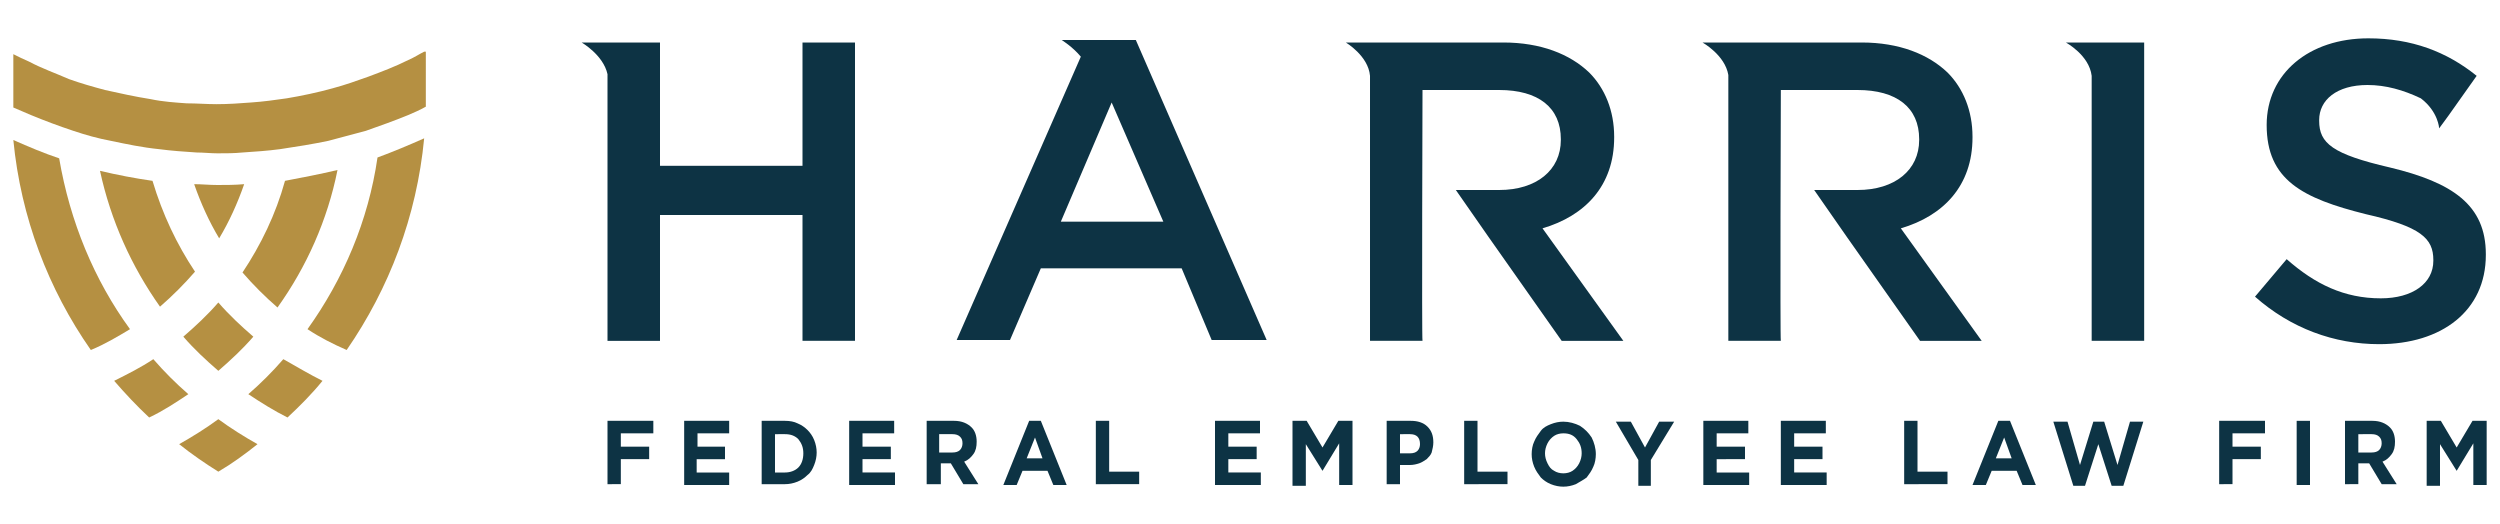 <?xml version="1.0" encoding="utf-8"?>
<!-- Generator: Adobe Illustrator 25.2.1, SVG Export Plug-In . SVG Version: 6.00 Build 0)  -->
<svg version="1.1" id="Layer_1" xmlns="http://www.w3.org/2000/svg"  x="0px" y="0px" viewBox="0 0 300 62.9" style="enable-background:new 0 0 300 62.9;" xml:space="preserve">
    <style type="text/css">
    .st0 {
        fill: #0d3344;
    }

    .st1 {
        fill: #B59042;
    }
    </style>
    <g>
        <g>
            <g>
                <path class="st0" d="M96.3,19.9H79.2V5.1h-6l0,0h-3.4c0,0,2.6,1.5,3.1,3.8v32h6.3V25.8h17.1v15.1h6.3V5.1h-6.3V19.9z" />
                <path class="st0" d="M130.6,4.8L130.6,4.8l-3.2,0c0,0,1.3,0.8,2.3,2l-14.9,34h6.4l3.7-8.6h16.9l3.6,8.6h6.6l-15.7-36H130.6z
				 M127.3,26.6l6.1-14.3l6.2,14.3H127.3z" />
                <path class="st0" d="M193.7,16.5v-0.1c0-3.1-1.1-5.8-3-7.7c-2.3-2.2-5.8-3.6-10.3-3.6h-16v0h-2.9c0,0,2.7,1.6,2.9,4v31.8h6.3
				c-0.1-0.1,0-30.1,0-30.1h9.2c4.7,0,7.4,2.1,7.4,5.9v0.1c0,3.6-2.9,6-7.4,6h-5.2l3.9,5.6l8.8,12.5h7.4l-9.7-13.5
				C190.2,25.9,193.7,22.3,193.7,16.5z" />
                <path class="st0" d="M236.7,16.5v-0.1c0-3.1-1.1-5.8-3-7.7c-2.3-2.2-5.8-3.6-10.3-3.6h-16v0h-3.1c0,0,2.7,1.5,3.1,3.9v31.9h6.3
				c-0.1-0.1,0-30.1,0-30.1h9.2c4.7,0,7.4,2.1,7.4,5.9v0.1c0,3.6-2.9,6-7.4,6h-5.2l3.9,5.6l8.8,12.5h7.4l-9.7-13.5
				C233.2,25.9,236.7,22.3,236.7,16.5z" />
                <path class="st0" d="M251,5.1h-3.1c0,0,2.8,1.5,3.1,4v31.8h6.3V5.1L251,5.1L251,5.1z" />
                <path class="st0" d="M286.8,20.1c-6.9-1.6-8.5-2.9-8.5-5.6v-0.1c0-2.4,2.1-4.2,5.8-4.2c2.2,0,4.3,0.6,6.4,1.6
				c2.1,1.6,2.2,3.6,2.2,3.6l1.1-1.5c0,0,0,0,0,0l3.4-4.8c-3.6-2.9-7.8-4.5-13-4.5c-7.1,0-12.2,4.2-12.2,10.4V15
				c0,6.6,4.3,8.8,11.9,10.7c6.6,1.5,8.1,2.9,8.1,5.5v0.1c0,2.7-2.5,4.5-6.3,4.5c-4.4,0-7.9-1.7-11.3-4.7l-3.8,4.5
				c4.3,3.8,9.5,5.7,14.9,5.7c7.5,0,12.8-4,12.8-10.7v-0.1C298.3,24.6,294.3,21.9,286.8,20.1z" />
            </g>
            <g>
                <path class="st0" d="M72.9,58.2v-7.7h5.5v1.5h-3.9v1.6h3.4v1.5h-3.4v3H72.9z" />
                <path class="st0" d="M82.1,58.2v-7.7h5.4v1.5h-3.8v1.6H87v1.5h-3.4v1.6h3.9v1.5H82.1z" />
                <path class="st0" d="M91.4,58.2v-7.7h2.8c0.6,0,1.1,0.1,1.5,0.3c0.5,0.2,0.9,0.5,1.2,0.8c0.3,0.3,0.6,0.7,0.8,1.2
				c0.2,0.5,0.3,1,0.3,1.5v0c0,0.5-0.1,1-0.3,1.5c-0.2,0.5-0.4,0.9-0.8,1.2c-0.3,0.3-0.7,0.6-1.2,0.8c-0.5,0.2-1,0.3-1.5,0.3H91.4z
				 M93,56.7h1.2c0.6,0,1.2-0.2,1.6-0.6c0.4-0.4,0.6-1,0.6-1.7v0c0-0.7-0.2-1.2-0.6-1.7c-0.4-0.4-0.9-0.6-1.6-0.6H93V56.7z" />
                <path class="st0" d="M101.9,58.2v-7.7h5.4v1.5h-3.8v1.6h3.4v1.5h-3.4v1.6h3.9v1.5H101.9z" />
                <path class="st0" d="M111.2,58.2v-7.7h3.3c0.9,0,1.6,0.3,2.1,0.8c0.4,0.4,0.6,1,0.6,1.7v0c0,0.6-0.1,1.1-0.4,1.5
				c-0.3,0.4-0.6,0.7-1.1,0.9l1.7,2.7h-1.8l-1.5-2.5h0h-1.2v2.5H111.2z M112.7,54.3h1.6c0.4,0,0.7-0.1,0.9-0.3
				c0.2-0.2,0.3-0.5,0.3-0.8v0c0-0.4-0.1-0.6-0.3-0.8s-0.5-0.3-0.9-0.3h-1.6V54.3z" />
                <path class="st0" d="M120.4,58.2l3.1-7.7h1.4l3.1,7.7h-1.6l-0.7-1.7h-3l-0.7,1.7H120.4z M123.2,55h1.9l-0.9-2.5L123.2,55z" />
                <path class="st0" d="M131.5,58.2v-7.7h1.6v6.1h3.6v1.5H131.5z" />
                <path class="st0" d="M145.8,58.2v-7.7h5.4v1.5h-3.8v1.6h3.4v1.5h-3.4v1.6h3.9v1.5H145.8z" />
                <path class="st0" d="M155.1,58.2v-7.7h1.7l1.9,3.2l1.9-3.2h1.7v7.7h-1.6v-5l-2,3.3h0l-2-3.2v5H155.1z" />
                <path class="st0" d="M166.4,58.2v-7.7h2.9c0.8,0,1.5,0.2,2,0.7c0.5,0.5,0.7,1.1,0.7,1.9v0c0,0.4-0.1,0.8-0.2,1.2
				c-0.1,0.3-0.4,0.6-0.6,0.8c-0.3,0.2-0.6,0.4-0.9,0.5c-0.3,0.1-0.7,0.2-1.1,0.2H168v2.3H166.4z M168,54.4h1.2
				c0.4,0,0.7-0.1,0.9-0.3c0.2-0.2,0.3-0.5,0.3-0.8v0c0-0.4-0.1-0.7-0.3-0.9c-0.2-0.2-0.5-0.3-0.9-0.3H168V54.4z" />
                <path class="st0" d="M175.7,58.2v-7.7h1.6v6.1h3.6v1.5H175.7z" />
                <path class="st0" d="M189.1,58.1c-0.5,0.2-1,0.3-1.5,0.3s-1-0.1-1.5-0.3c-0.5-0.2-0.9-0.5-1.2-0.8c-0.3-0.4-0.6-0.8-0.8-1.3
				s-0.3-1-0.3-1.5v0c0-0.5,0.1-1.1,0.3-1.5c0.2-0.5,0.5-0.9,0.8-1.3c0.3-0.4,0.7-0.6,1.2-0.8s1-0.3,1.5-0.3c0.7,0,1.4,0.2,2,0.5
				c0.6,0.4,1,0.8,1.4,1.4c0.3,0.6,0.5,1.3,0.5,2v0c0,0.5-0.1,1.1-0.3,1.5c-0.2,0.5-0.5,0.9-0.8,1.3C190,57.6,189.6,57.8,189.1,58.1
				z M186.5,56.5c0.3,0.2,0.7,0.3,1.1,0.3c0.4,0,0.8-0.1,1.1-0.3c0.3-0.2,0.6-0.5,0.8-0.9c0.2-0.4,0.3-0.8,0.3-1.2v0
				c0-0.7-0.2-1.2-0.6-1.7c-0.4-0.5-0.9-0.7-1.6-0.7c-0.4,0-0.8,0.1-1.1,0.3c-0.3,0.2-0.6,0.5-0.8,0.9c-0.2,0.4-0.3,0.8-0.3,1.2v0
				c0,0.4,0.1,0.8,0.3,1.2C185.9,56,186.1,56.3,186.5,56.5z" />
                <path class="st0" d="M196.6,58.2v-3l-2.7-4.6h1.8l1.7,3.1l1.7-3.1h1.8l-2.8,4.6v3.1H196.6z" />
                <path class="st0" d="M204.4,58.2v-7.7h5.4v1.5H206v1.6h3.4v1.5H206v1.6h3.9v1.5H204.4z" />
                <path class="st0" d="M213.7,58.2v-7.7h5.4v1.5h-3.8v1.6h3.4v1.5h-3.4v1.6h3.9v1.5H213.7z" />
                <path class="st0" d="M228.5,58.2v-7.7h1.6v6.1h3.6v1.5H228.5z" />
                <path class="st0" d="M236.7,58.2l3.1-7.7h1.4l3.1,7.7h-1.6l-0.7-1.7h-3l-0.7,1.7H236.7z M239.5,55h1.9l-0.9-2.5L239.5,55z" />
                <path class="st0" d="M248.8,58.3l-2.4-7.7h1.7l1.5,5.2l1.6-5.2h1.3l1.6,5.2l1.5-5.2h1.6l-2.4,7.7h-1.4l-1.6-5l-1.6,5H248.8z" />
                <path class="st0" d="M266.3,58.2v-7.7h5.5v1.5h-3.9v1.6h3.4v1.5h-3.4v3H266.3z" />
                <path class="st0" d="M275.6,58.2v-7.7h1.6v7.7H275.6z" />
                <path class="st0" d="M281.4,58.2v-7.7h3.3c0.9,0,1.6,0.3,2.1,0.8c0.4,0.4,0.6,1,0.6,1.7v0c0,0.6-0.1,1.1-0.4,1.5
				c-0.3,0.4-0.6,0.7-1.1,0.9l1.7,2.7h-1.8l-1.5-2.5h0H283v2.5H281.4z M283,54.3h1.6c0.4,0,0.7-0.1,0.9-0.3c0.2-0.2,0.3-0.5,0.3-0.8
				v0c0-0.4-0.1-0.6-0.3-0.8c-0.2-0.2-0.5-0.3-0.9-0.3H283V54.3z" />
                <path class="st0" d="M291.2,58.2v-7.7h1.7l1.9,3.2l1.9-3.2h1.7v7.7h-1.6v-5l-2,3.3h0l-2-3.2v5H291.2z" />
            </g>
        </g>
        <g>
            <g>
                <path class="st1" d="M30.9,53.3c-1.5,1.2-3,2.3-4.7,3.3c-1.6-1-3.2-2.1-4.7-3.3c1.6-0.9,3.2-1.9,4.7-3
				C27.7,51.4,29.3,52.4,30.9,53.3z" />
                <path class="st1" d="M22.6,47.3c-1.5,1-3,2-4.7,2.8c-1.5-1.4-2.9-2.9-4.2-4.4c1.6-0.8,3.2-1.6,4.7-2.6
				C19.7,44.6,21.1,46,22.6,47.3z" />
                <path class="st1" d="M30.4,40.4c-1.3,1.5-2.7,2.8-4.2,4.1c-1.5-1.3-2.9-2.6-4.2-4.1c1.5-1.3,2.9-2.6,4.2-4.1
				C27.5,37.8,28.9,39.1,30.4,40.4z" />
                <path class="st1" d="M38.7,45.7c-1.3,1.6-2.7,3-4.2,4.4c-1.6-0.8-3.2-1.8-4.7-2.8c1.5-1.3,2.9-2.7,4.2-4.2
				C35.6,44,37.1,44.9,38.7,45.7z" />
                <path class="st1" d="M50.9,16.6C50,26,46.7,34.6,41.6,42c-1.6-0.7-3.2-1.5-4.7-2.5c4.3-6,7.3-13,8.4-20.6
				C47.2,18.2,49.1,17.4,50.9,16.6z" />
                <path class="st1" d="M40.5,20.4c-1.2,6-3.7,11.6-7.2,16.5c-1.5-1.3-2.9-2.7-4.2-4.2c2.2-3.3,4-7,5.1-11
				C36.3,21.3,38.4,20.9,40.5,20.4z" />
                <path class="st1" d="M29.3,22.1c-0.8,2.3-1.8,4.5-3,6.5c-1.2-2-2.2-4.2-3-6.5c0.9,0,1.8,0.1,2.8,0.1
				C27.1,22.2,28.2,22.2,29.3,22.1z" />
                <path class="st1" d="M23.4,32.6c-1.3,1.5-2.7,2.9-4.2,4.2c-3.4-4.8-5.9-10.3-7.2-16.3c2.1,0.5,4.2,0.9,6.3,1.2
				C19.5,25.7,21.2,29.3,23.4,32.6z" />
                <path class="st1" d="M15.6,39.5c-1.5,0.9-3,1.8-4.7,2.5c-5.1-7.3-8.4-15.9-9.3-25.2c1.8,0.8,3.7,1.6,5.5,2.2
				C8.4,26.6,11.3,33.6,15.6,39.5z" />
            </g>
            <path class="st1" d="M50.9,6.2c-0.6,0.3-1.2,0.7-1.9,1c-1.6,0.8-3.2,1.4-4.8,2c-1.4,0.5-2.8,1-4.3,1.4c-1.8,0.5-3.7,0.9-5.5,1.2
			c-1.4,0.2-2.8,0.4-4.3,0.5c-1.3,0.1-2.7,0.2-4.1,0.2c-1.2,0-2.4-0.1-3.6-0.1c-1.4-0.1-2.9-0.2-4.3-0.5c-1.9-0.3-3.7-0.7-5.5-1.1
			c-1.5-0.4-2.9-0.8-4.3-1.3C6.7,8.8,5,8.2,3.5,7.4C2.8,7.1,2.2,6.8,1.6,6.5v6.4c0.7,0.3,1.4,0.6,2.1,0.9c1.7,0.7,3.3,1.3,5.1,1.9
			c1.5,0.5,2.9,0.9,4.5,1.2c1.9,0.4,3.8,0.8,5.8,1c1.5,0.2,3,0.3,4.5,0.4c0.8,0,1.7,0.1,2.5,0.1c1,0,2,0,3-0.1
			c1.5-0.1,3-0.2,4.5-0.4c2-0.3,3.9-0.6,5.8-1c1.5-0.4,3-0.8,4.5-1.2c1.7-0.6,3.4-1.2,5.1-1.9c0.7-0.3,1.4-0.6,2.1-1V6.2z" />
        </g>
    </g>
</svg>